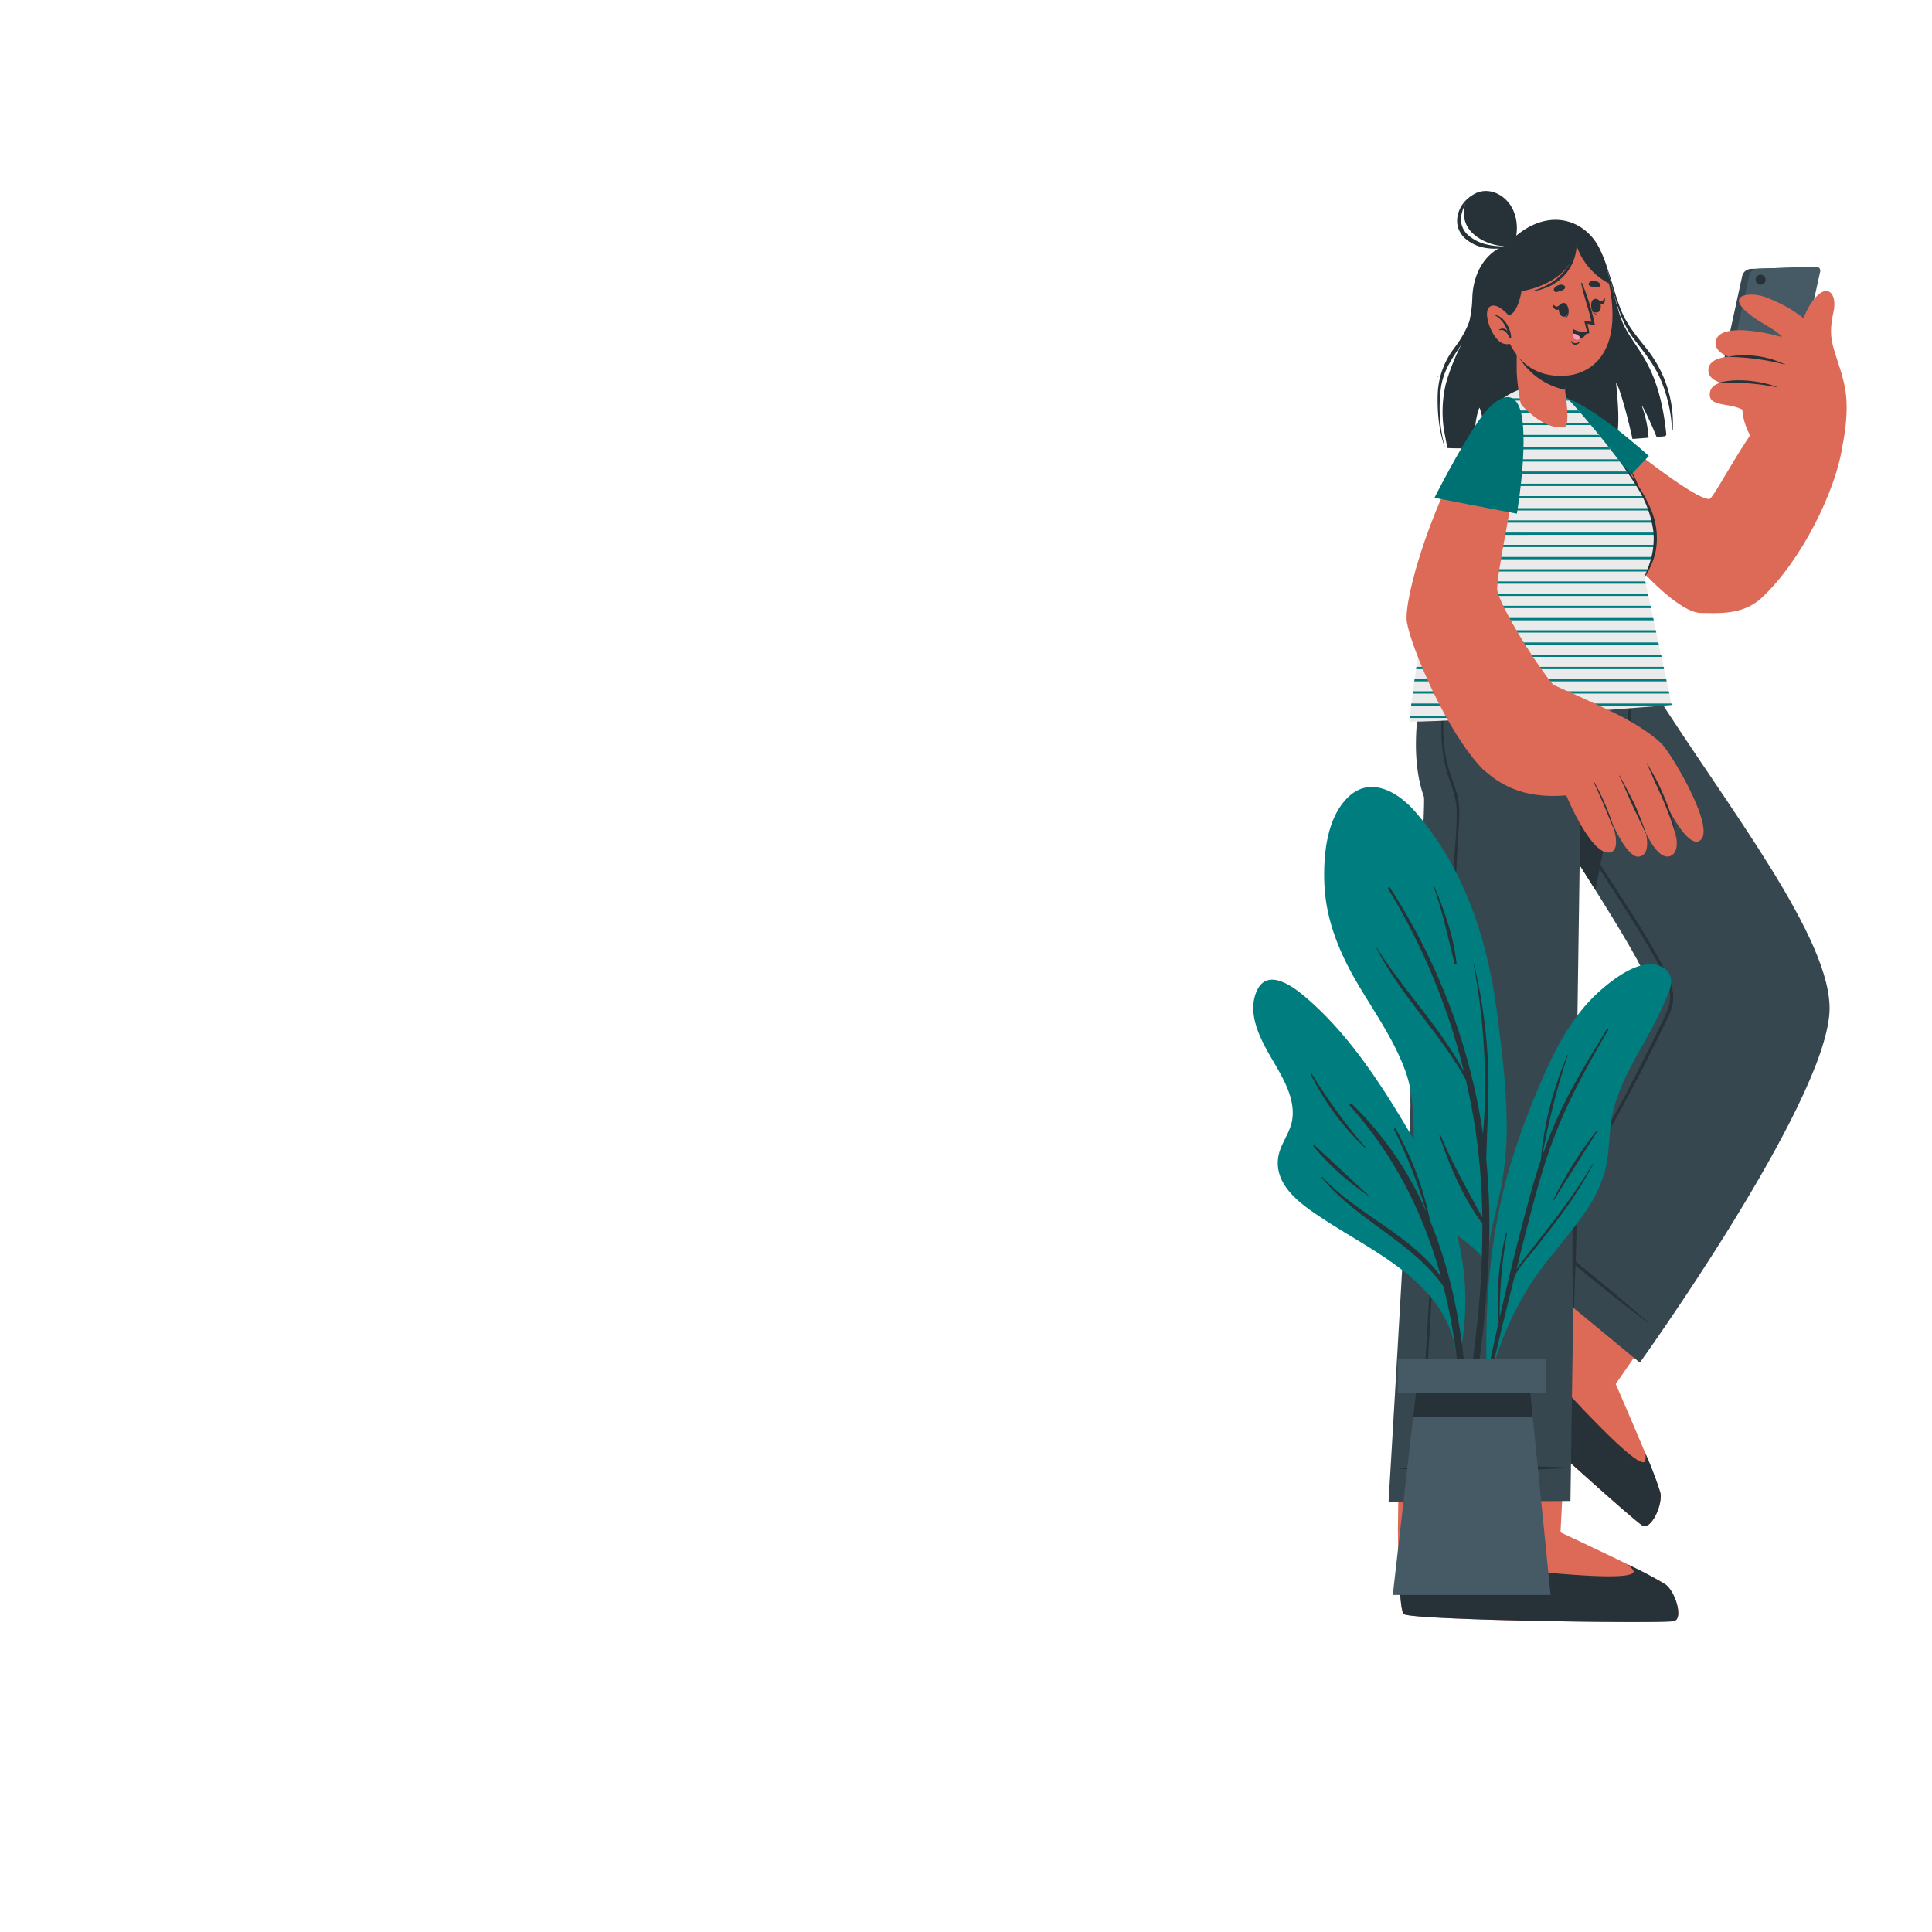 <?xml version="1.0" encoding="UTF-8" standalone="no"?>
<svg
   viewBox="0 0 500 500"
   version="1.1"
   id="svg483"
   sodipodi:docname="101.svg"
   inkscape:version="1.1.2 (0a00cf5339, 2022-02-04)"
   xmlns:inkscape="http://www.inkscape.org/namespaces/inkscape"
   xmlns:sodipodi="http://sodipodi.sourceforge.net/DTD/sodipodi-0.dtd"
   xmlns="http://www.w3.org/2000/svg"
   xmlns:svg="http://www.w3.org/2000/svg">
  <defs
     id="defs487" />
  <sodipodi:namedview
     id="namedview485"
     pagecolor="#ffffff"
     bordercolor="#666666"
     borderopacity="1.0"
     inkscape:pageshadow="2"
     inkscape:pageopacity="0.0"
     inkscape:pagecheckerboard="0"
     showgrid="false"
     inkscape:zoom="1.132"
     inkscape:cx="250.88339"
     inkscape:cy="250.4417"
     inkscape:window-width="1478"
     inkscape:window-height="800"
     inkscape:window-x="0"
     inkscape:window-y="0"
     inkscape:window-maximized="1"
     inkscape:current-layer="svg483" />
  <g
     id="freepik--Character--inject-63"
     transform="translate(32,-32)">
    <path
       d="m 340.31,129.43 -0.4,0.1 a 0.24,0.24 0 0 1 0.07,-0.12 v 0 z"
       style="fill:#263238"
       id="path269" />
    <path
       d="m 371.34,178 v 0"
       style="fill:none;stroke:#ff98b9;stroke-width:0px;stroke-linecap:round;stroke-linejoin:round"
       id="path271" />
    <rect
       x="351.63"
       y="160.83"
       width="0.01"
       height="7.04"
       style="fill:#dd6a57"
       id="rect273" />
    <path
       d="m 351.64,160.83 v 8.92 c 0,-0.11 0,-0.23 0,-0.35 z"
       style="fill:#dd6a57"
       id="path275" />
    <path
       d="m 371.34,178 v 0"
       style="fill:none;stroke:#ff98b9;stroke-width:0px;stroke-linecap:round;stroke-linejoin:round"
       id="path277" />
    <path
       d="m 351.82,418.33 h -0.18 v -0.13 z"
       style="fill:#dd6a57"
       id="path279" />
    <path
       d="m 393.12,426.86 c -2.2,-1 -50.6,-44.76 -51.39,-47.6 -0.31,-1.07 5.66,-8.49 13.13,-17.26 1.61,-1.89 20.43,-32 20.43,-32 l 33.91,26.89 -23.06,33.29 c 0,0 11,25.06 11.56,28.27 0.56,3.21 -2.38,9.38 -4.58,8.41 z"
       style="fill:#dd6a57"
       id="path281" />
    <path
       d="m 393.74,407.9 a 93.42,93.42 0 0 1 4,10.51 c 0.52,3.21 -2.38,9.42 -4.58,8.45 -2.2,-0.97 -50.61,-44.76 -51.39,-47.59 -0.25,-0.88 3.62,-5.93 9.09,-12.48 9.78,11.36 40.62,46.72 42.88,43.43 a 4.39,4.39 0 0 0 0,-2.32 z"
       style="fill:#263238"
       id="path283" />
    <path
       d="m 358.09,356.35 34.3,28.3 c 0,0 47.71,-66.43 49.08,-90.71 1,-18.67 -26.66,-53.46 -45.48,-83.24 -1.82,-2.89 -0.71,-13.85 -0.64,-15.68 l -37.29,0.07 c -0.45,4.2 -3.37,25.33 2.91,35.62 12.92,21.16 33.78,51.87 34.58,58.52 0.8,6.65 -37.46,67.12 -37.46,67.12 z"
       style="fill:#37474f"
       id="path285" />
    <path
       d="m 394.6,374.25 c -5.48,-4.64 -3.84,-3.38 -9.37,-8 -2.71,-2.24 -16.28,-13.54 -19.15,-15.22 -0.07,0 -0.14,0.06 -0.09,0.11 2.22,2.47 16,13.48 18.78,15.68 5.61,4.48 4.05,3.13 9.71,7.55 a 0.1,0.1 0 1 0 0.12,-0.12 z"
       style="fill:#263238"
       id="path287" />
    <path
       d="m 398.85,283 c -1.25,-2.44 -2.59,-4.84 -4,-7.21 C 392.05,271 389,266.37 386,261.7 q -4.69,-7.32 -9.4,-14.62 c -2.82,-4.38 -5.68,-8.75 -8.13,-13.35 a 52.26,52.26 0 0 1 -5.41,-14.39 c -1.1,-5.54 -0.87,-11.24 -0.39,-16.84 0.12,-1.4 0.25,-2.79 0.38,-4.19 0,-0.24 -0.39,-0.29 -0.42,-0.05 a 89.88,89.88 0 0 0 -0.79,16.55 44.37,44.37 0 0 0 3.82,14.69 101.81,101.81 0 0 0 7.34,13.3 c 3,4.73 6,9.43 9,14.13 3,4.7 6.13,9.51 9.12,14.31 1.46,2.33 2.89,4.68 4.25,7.07 a 71.42,71.42 0 0 1 3.8,7.25 11.75,11.75 0 0 1 1.05,3.93 9.64,9.64 0 0 1 -0.76,4.1 c -1,2.57 -2.34,5 -3.56,7.5 -2.44,4.93 -4.92,9.84 -7.48,14.71 -5.14,9.77 -19,32.77 -19.73,33.95 -0.05,0.09 0.08,0.16 0.14,0.08 5.89,-9.41 13.05,-20.37 18.35,-30.13 q 4,-7.31 7.73,-14.74 1.88,-3.7 3.68,-7.46 c 1.1,-2.28 2.37,-4.63 2.44,-7.22 0.07,-2.59 -1.03,-5.01 -2.18,-7.28 z"
       style="fill:#263238"
       id="path289" />
    <path
       d="m 394.05,195 c -2.4,12.32 -9.34,47.76 -13.14,67.36 -6.52,-10.42 -14.06,-22 -19.94,-31.67 -6.28,-10.29 -3.36,-31.42 -2.91,-35.62 z"
       style="fill:#263238"
       id="path291" />
    <path
       d="m 401.31,451.53 c -2.29,0.73 -67.56,-0.19 -70,-1.8 -0.94,-0.61 -1.36,-10.12 -1.54,-21.63 0,-2.48 0.55,-40.37 0.55,-40.37 l 43.66,0.49 -2.13,40.35 c 0,0 24.84,11.53 27.35,13.59 2.51,2.06 4.4,8.64 2.11,9.37 z"
       style="fill:#dd6a57"
       id="path293" />
    <path
       d="m 389.25,436.88 a 95.07,95.07 0 0 1 9.92,5.28 c 2.51,2.06 4.43,8.64 2.14,9.36 -2.29,0.72 -67.56,-0.18 -70,-1.79 -0.77,-0.49 -1.19,-6.84 -1.41,-15.37 14.84,2.07 61.35,8.25 60.87,4.29 -0.06,-0.37 -0.63,-1 -1.52,-1.77 z"
       style="fill:#263238"
       id="path295" />
    <path
       d="m 395.35,195.09 c 0,0 -7.39,36 -7.78,37.15 a 93.7,93.7 0 0 0 -10.5,5.21 l -2.64,183 -47.08,0.31 c 0,0 5.84,-97 5.67,-103.24 -0.26,-10 4.07,-77.64 3.47,-79.34 -6.15,-17.36 3.5,-43 3.5,-43 z"
       style="fill:#37474f"
       id="path297" />
    <path
       d="m 372.66,411.72 c -13.28,-0.57 -39,-0.33 -42.25,0.23 -0.07,0 -0.07,0.14 0,0.15 3.29,0.53 34.5,0.59 42.25,-0.17 a 0.11,0.11 0 0 0 0,-0.21 z"
       style="fill:#263238"
       id="path299" />
    <path
       d="m 338,365.14 c 0.75,-13.76 1.56,-27.52 2.35,-41.28 0.79,-13.76 1.57,-27.53 2.36,-41.29 0.39,-6.88 0.76,-13.76 1.18,-20.64 l 0.63,-10.32 a 89.59,89.59 0 0 0 0.44,-10.22 c -0.19,-3.72 -1.82,-7 -2.75,-10.55 A 41.37,41.37 0 0 1 341,220.51 c 0,-7.18 1.45,-14.28 2.82,-21.29 0.08,-0.39 0.68,-0.22 0.6,0.17 a 102.75,102.75 0 0 0 -2.89,19.61 42.12,42.12 0 0 0 0.85,9.83 c 0.67,3.1 2,6 2.8,9 0.8,3 0.45,6.44 0.25,9.66 -0.21,3.44 -0.38,6.88 -0.56,10.32 -0.37,6.74 -0.77,13.48 -1.15,20.23 -1.57,27.38 -3.09,54.77 -4.76,82.15 -0.96,15.41 -1.69,30.81 -2.96,46.24 0,0.11 -0.19,0.11 -0.18,0 0.52,-13.77 1.42,-27.53 2.18,-41.29 z"
       style="fill:#263238"
       id="path301" />
    <path
       d="m 345.08,216.65 c 0.79,-0.32 1.67,-0.42 2.48,-0.67 a 20.57,20.57 0 0 0 2.52,-0.93 19,19 0 0 0 4.32,-2.71 10.08,10.08 0 0 0 2.76,-4.17 c 0.34,-0.85 0.66,-1.71 1,-2.57 0.16,-0.42 0.33,-0.85 0.5,-1.27 0.06,-0.17 0.5,-1.07 0.57,-1.35 a 0.08,0.08 0 0 1 -0.11,0 h -0.05 a 0.09,0.09 0 0 1 0,-0.11 c 0.05,-0.1 0.06,-0.11 0.17,-0.14 a 0.11,0.11 0 0 1 0.12,0.05 c 0.17,0.28 0,0.55 -0.06,0.85 -0.13,0.57 -0.26,1.13 -0.4,1.69 -0.25,1 -0.48,2 -0.76,2.94 a 9.9,9.9 0 0 1 -2.76,4.79 15.45,15.45 0 0 1 -4.82,2.88 17.14,17.14 0 0 1 -2.79,0.82 7.59,7.59 0 0 1 -2.68,0.2 c -0.17,-0.06 -0.09,-0.25 -0.01,-0.3 z"
       style="fill:#263238"
       id="path303" />
    <path
       d="m 383.11,226.52 c 0.08,-1.65 0.18,-3.29 0.3,-4.94 0.26,-3.76 0.59,-7.53 1.18,-11.24 0.05,-0.3 0.46,-0.19 0.44,0.08 -0.2,2.92 -0.49,5.84 -0.71,8.75 -0.22,2.91 -0.52,5.82 -0.52,8.72 0,0.87 0.08,2.35 1.16,2.58 1.44,0.3 2.09,-1.61 2.42,-2.65 a 47.92,47.92 0 0 0 1.67,-8 c 0.42,-3.07 0.62,-6.17 0.86,-9.25 0,-0.11 0.19,-0.1 0.2,0 0.12,6.11 0.14,12.5 -2,18.31 a 3.41,3.41 0 0 1 -2.49,2.46 h -0.06 c 0,0 0,0.07 0,0.1 0,0.03 -0.07,0.35 -0.09,0.52 -0.02,0.17 -0.05,0.28 -0.08,0.43 -0.03,0.15 -0.09,0.59 -0.16,0.89 a 0.23,0.23 0 0 1 -0.45,0 0.2,0.2 0 0 1 -0.13,-0.18 5,5 0 0 1 0.37,-1.74 2.15,2.15 0 0 1 -1.6,-1.3 7.61,7.61 0 0 1 -0.31,-3.54 z"
       style="fill:#263238"
       id="path305" />
    <path
       d="m 387.61,231.89 a 87,87 0 0 0 -13.33,7.28 c -0.17,0.11 0,0.37 0.14,0.27 4.5,-2.28 9.1,-4.48 13.47,-7 a 0.309,0.309 0 0 0 -0.28,-0.55 z"
       style="fill:#263238"
       id="path307" />
    <path
       d="m 375.74,327.9 c 0,-0.44 0.14,-0.61 0.16,-0.07 0.11,3 0.07,7.39 0.1,10.43 0,3.58 0,7.15 0,10.72 0,3.57 -0.13,7.15 -0.27,10.73 l -0.22,5.35 c -0.07,1.24 0,3.68 -0.12,4.91 0,0.55 -0.17,0.65 -0.22,0.1 -0.09,-1.79 -0.09,-3.22 -0.15,-5 l -0.06,-5.37 c 0,-3.57 0,-7.15 0,-10.72 0,-3.57 0.13,-7.15 0.27,-10.72 0.14,-3.57 0.25,-6.79 0.51,-10.36 z"
       style="fill:#263238"
       id="path309" />
    <path
       d="m 399.23,144.31 a 0.53,0.53 0 0 1 -0.39,0.59 l -2.11,0.2 c -2.11,-5.24 -4.33,-9.39 -3.73,-7.76 a 28.94,28.94 0 0 1 1.65,7.94 l -4.17,0.32 c -2,-9.27 -4.42,-16.11 -4.2,-14 0.88,8.57 0.52,11.34 0.09,14.3 -10.07,0.74 -23.28,1.54 -32.84,1.91 -1.32,-5.11 -2.51,-10.66 -2.67,-10.26 -1.18,2.93 -1.36,7.15 -1.26,10.4 -3.05,0.09 -5.48,0.11 -7,0 0,0 -0.89,-4.31 -1.05,-5.73 a 31.41,31.41 0 0 1 0.62,-10.85 54.84,54.84 0 0 1 4,-10.15 v -0.07 c 0,0 0,0 0,0 a 31.22,31.22 0 0 0 2.28,-6.77 0.2,0.2 0 0 0 0,-0.05 30.84,30.84 0 0 0 0.58,-5.17 c 0.18,-6.36 3.3,-11.92 8.81,-13.73 10.09,-10.86 20.83,-6.64 24.35,1.42 0.34,0.79 0.68,1.69 1,2.68 v 0 c 1.23,3.64 2.39,8.38 3.43,12 v 0 c 0,0 0,0 0,0 v 0 a 38.4,38.4 0 0 0 1.42,4.22 c 3.08,6.72 9.32,10.34 11.19,28.56 z"
       style="fill:#263238"
       id="path311" />
    <path
       d="m 355.58,97.26 a 11.7,11.7 0 0 0 -6.08,9.8 32.78,32.78 0 0 1 -1.14,7.92 27.58,27.58 0 0 1 -3.93,7 20.85,20.85 0 0 0 -4.33,11.49 c -0.21,4.63 0.22,10.08 1.85,14.35 0,0 0,0 0,0 a 39.5,39.5 0 0 1 -1.1,-15 c 0.59,-5 3.12,-8.27 5.68,-12.15 a 21.4,21.4 0 0 0 3.58,-10.36 c 0.18,-2.29 0.05,-4.68 0.83,-6.85 0.92,-2.6 2.9,-4.29 4.88,-5.79 0.3,-0.16 0.03,-0.58 -0.24,-0.41 z"
       style="fill:#263238"
       id="path313" />
    <path
       d="m 394.62,122.87 c -2.73,-3.54 -5.55,-6.55 -7.25,-11 -1.54,-4 -2.51,-8.31 -4.08,-12.34 0,-0.07 -0.11,0 -0.09,0 2.46,7.16 3.18,14.44 7.79,20.4 2.5,3.24 5,6.24 6.72,10.16 a 37.77,37.77 0 0 1 3,13 0.11,0.11 0 1 0 0.21,0 31,31 0 0 0 -6.3,-20.22 z"
       style="fill:#263238"
       id="path315" />
    <path
       d="m 418.93,103.23 -6.47,29.64 c -0.29,0.88 0.16,1.56 1,1.54 l 15.17,-0.48 a 2.47,2.47 0 0 0 2.06,-1.64 l 6.48,-29.63 c 0.28,-0.88 -0.17,-1.56 -1,-1.54 L 421,101.6 a 2.47,2.47 0 0 0 -2.07,1.63 z"
       style="fill:#37474f"
       id="path317" />
    <path
       d="m 420.73,103.16 -6.47,29.64 c -0.29,0.87 0.16,1.56 1,1.53 l 15.18,-0.48 a 2.46,2.46 0 0 0 2.05,-1.63 L 439,102.58 c 0.28,-0.87 -0.17,-1.56 -1,-1.53 l -15.17,0.48 a 2.47,2.47 0 0 0 -2.1,1.63 z"
       style="fill:#455a64"
       id="path319" />
    <path
       d="m 424.93,104.37 a 1.29,1.29 0 0 1 -1.27,1.31 1.29,1.29 0 1 1 0,-2.58 1.28,1.28 0 0 1 1.27,1.27 z"
       style="fill:#263238"
       id="path321" />
    <path
       d="m 371.44,149.31 c 9,18.09 28.83,41.4 36.81,41.33 3.8,0 10.59,0.71 15.48,-3.76 10.65,-9.77 19.32,-28.18 20.93,-38.64 0.57,-3.73 -17.64,-11.34 -20.23,-8.26 -6.08,7.21 -13,21.24 -14.11,21.18 C 406.23,161 390,148 378.59,138.91 c -13.79,-11.06 -10.74,3.19 -7.15,10.4 z"
       style="fill:#dd6a57"
       id="path323" />
    <path
       d="m 444.67,129.07 c -2.08,-7.48 -3.76,-9.08 -2.17,-16.33 1.05,-4.75 -1.54,-7.46 -4.8,-3.59 -5.34,6.33 -4.68,16.55 -3.44,20 z"
       style="fill:#dd6a57"
       id="path325" />
    <path
       d="m 443.85,151.48 c 0,0 3.12,-10.56 1.69,-18.75 -1,-5.66 -4.51,-17.75 -20.57,-23.8 -3.81,-1.44 -10.25,-0.78 -4.88,3.82 3.81,3.27 7.22,4.19 9.09,6.5 0,0 -8.1,1.81 -9.39,5.68 a 76,76 0 0 0 -2.65,10.36 15.89,15.89 0 0 0 1.9,0.67 c 0,0 -0.86,3.73 1.95,8.83 z"
       style="fill:#dd6a57"
       id="path327" />
    <path
       d="m 443.74,127.47 c -2.34,-1.89 -7.38,-5.83 -12.61,-7.62 -5.82,-2 -17.56,-4.24 -19,0.07 -1,3.16 3.37,4.41 3.37,4.41 0,0 -5,0.09 -5.37,3.15 -0.29,2.79 3.18,3.56 3.18,3.56 0,0 -3.06,0.58 -2.82,3.32 0.29,3.29 6.64,1.54 9.81,4.62 0.7,0.7 23.44,-11.51 23.44,-11.51 z"
       style="fill:#dd6a57"
       id="path329" />
    <path
       d="m 430.05,126.35 a 24.45,24.45 0 0 0 -14.44,-2.1 c -0.12,0 -0.17,0.13 -0.05,0.13 a 60.82,60.82 0 0 1 14.48,2 c 0,0 0.04,-0.01 0.01,-0.03 z"
       style="fill:#263238"
       id="path331" />
    <path
       d="m 427.88,132.16 c -2.28,-1 -9.06,-2.54 -14.55,-1.23 -0.12,0 -0.16,0.14 0,0.13 a 64.46,64.46 0 0 1 14.57,1.16 c 0,0 0.01,-0.05 -0.02,-0.06 z"
       style="fill:#263238"
       id="path333" />
    <path
       d="m 379.72,165.72 15,-15.71 c 0,0 -11.2,-10.23 -19.42,-14.22 -8.22,-3.99 -9.57,1.35 -6.16,9.58 3.41,8.23 10.58,20.35 10.58,20.35 z"
       style="fill:#007d7e"
       id="path335" />
    <path
       d="m 379.72,165.72 15,-15.71 c 0,0 -11.2,-10.23 -19.42,-14.22 -8.22,-3.99 -9.57,1.35 -6.16,9.58 3.41,8.23 10.58,20.35 10.58,20.35 z"
       style="opacity:0.1"
       id="path337" />
    <path
       d="m 393.58,181.38 7.05,33.07 c 0,0 -54.36,4.38 -67.93,4.32 0,0 6.91,-63.15 20.4,-79.87 6.75,-8.37 15.32,-8.34 21.11,-3.18 1.47,1.31 19.31,21.92 21.58,30.09 1.99,7.19 -2.21,15.57 -2.21,15.57 z"
       style="fill:#ebebeb"
       id="path339" />
    <path
       d="m 368.21,132.51 h -5.77 a 12.23,12.23 0 0 1 5.77,0 z"
       style="fill:#007d7e"
       id="path341" />
    <path
       d="m 374.15,135.67 h -17.88 c 0.25,-0.21 0.51,-0.41 0.77,-0.59 h 16.4 c 0.24,0.19 0.48,0.38 0.71,0.59 z"
       style="fill:#007d7e"
       id="path343" />
    <path
       d="m 377,138.83 h -23.84 l 0.49,-0.59 h 22.86 z"
       style="fill:#007d7e"
       id="path345" />
    <path
       d="M 379.7,142 H 351 c 0.11,-0.2 0.23,-0.4 0.36,-0.59 h 27.86 z"
       style="fill:#007d7e"
       id="path347" />
    <path
       d="m 382.29,145.15 h -33 c 0.09,-0.2 0.19,-0.4 0.29,-0.59 h 32.24 z"
       style="fill:#007d7e"
       id="path349" />
    <path
       d="m 384.79,148.31 h -37 c 0.09,-0.2 0.17,-0.4 0.25,-0.59 h 36.24 z"
       style="fill:#007d7e"
       id="path351" />
    <path
       d="m 387.2,151.47 h -40.61 l 0.22,-0.6 h 39.94 z"
       style="fill:#007d7e"
       id="path353" />
    <path
       d="m 389.49,154.63 h -44 c 0.07,-0.21 0.13,-0.4 0.2,-0.6 h 43.4 z"
       style="fill:#007d7e"
       id="path355" />
    <path
       d="m 391.64,157.79 h -47.22 l 0.2,-0.6 h 46.62 z"
       style="fill:#007d7e"
       id="path357" />
    <path
       d="m 393.57,161 h -50.09 c 0,-0.21 0.11,-0.4 0.17,-0.6 h 49.57 c 0.13,0.15 0.24,0.35 0.35,0.6 z"
       style="fill:#007d7e"
       id="path359" />
    <path
       d="m 395.18,164.11 h -52.59 c 0.05,-0.2 0.11,-0.4 0.16,-0.6 h 52.16 q 0.15,0.3 0.27,0.6 z"
       style="fill:#007d7e"
       id="path361" />
    <path
       d="m 396.11,167.26 h -54.35 l 0.15,-0.59 H 396 c 0,0.2 0.08,0.39 0.11,0.59 z"
       style="fill:#007d7e"
       id="path363" />
    <path
       d="m 396.33,169.83 c 0,0.2 0,0.4 0,0.59 H 341 c 0,-0.2 0.1,-0.4 0.14,-0.59 z"
       style="fill:#007d7e"
       id="path365" />
    <path
       d="m 396.12,173 c 0,0.2 -0.06,0.4 -0.1,0.59 h -55.77 c 0,-0.19 0.08,-0.39 0.13,-0.59 z"
       style="fill:#007d7e"
       id="path367" />
    <path
       d="m 395.47,176.15 c -0.05,0.2 -0.1,0.4 -0.16,0.59 h -55.77 c 0,-0.2 0.09,-0.39 0.13,-0.59 z"
       style="fill:#007d7e"
       id="path369" />
    <path
       d="m 394.46,179.31 -0.23,0.59 h -55.35 c 0,-0.2 0.07,-0.39 0.12,-0.59 z"
       style="fill:#007d7e"
       id="path371" />
    <path
       d="m 393.94,183.06 h -55.7 c 0,-0.2 0.07,-0.39 0.12,-0.59 h 55.45 z"
       style="fill:#007d7e"
       id="path373" />
    <path
       d="m 394.61,186.22 h -57 c 0,-0.2 0.07,-0.39 0.11,-0.59 h 56.75 z"
       style="fill:#007d7e"
       id="path375" />
    <path
       d="m 395.29,189.38 h -58.24 c 0,-0.2 0.07,-0.4 0.1,-0.6 h 58 z"
       style="fill:#007d7e"
       id="path377" />
    <path
       d="m 396,192.54 h -59.51 c 0,-0.2 0.07,-0.4 0.1,-0.6 h 59.24 z"
       style="fill:#007d7e"
       id="path379" />
    <path
       d="M 396.63,195.7 H 336 c 0,-0.2 0.06,-0.4 0.1,-0.6 h 60.4 z"
       style="fill:#007d7e"
       id="path381" />
    <path
       d="m 397.31,198.86 h -61.86 l 0.09,-0.6 h 61.64 z"
       style="fill:#007d7e"
       id="path383" />
    <path
       d="m 398,202 h -63 c 0,-0.2 0.07,-0.4 0.1,-0.6 h 62.8 z"
       style="fill:#007d7e"
       id="path385" />
    <path
       d="m 398.65,205.17 h -64.17 l 0.09,-0.59 h 64 z"
       style="fill:#007d7e"
       id="path387" />
    <path
       d="M 399.33,208.33 H 334 l 0.09,-0.59 h 65.11 z"
       style="fill:#007d7e"
       id="path389" />
    <path
       d="m 400,211.49 h -66.4 c 0,-0.19 0.06,-0.39 0.08,-0.59 h 66.19 z"
       style="fill:#007d7e"
       id="path391" />
    <path
       d="m 400.63,214.45 -2.48,0.2 H 333.2 c 0,-0.19 0,-0.38 0.07,-0.59 h 67.28 z"
       style="fill:#007d7e"
       id="path393" />
    <path
       d="m 363.29,217.22 c -3.08,0.21 -6.14,0.41 -9.09,0.59 h -21.39 c 0,-0.17 0,-0.37 0.07,-0.59 z"
       style="fill:#007d7e"
       id="path395" />
    <path
       d="m 395.49,175.74 a 20.23,20.23 0 0 0 0.42,-6 28,28 0 0 0 -4.07,-11.39 c -1.17,-2 -2.57,-3.84 -3.73,-5.83 a 0.05,0.05 0 1 1 0.08,-0.06 41.81,41.81 0 0 1 3,4.08 0.61,0.61 0 0 0 -0.07,-0.14 c -0.32,-0.78 -0.65,-1.55 -1,-2.31 0,-0.08 0.1,-0.15 0.14,-0.07 0.4,0.74 0.78,1.48 1.14,2.23 0.22,0.49 0.41,1 0.58,1.48 a 37.47,37.47 0 0 1 3,5.46 18.91,18.91 0 0 1 1.41,12 21.47,21.47 0 0 1 -2.73,6.17 0.08,0.08 0 0 1 -0.14,-0.07 29.9,29.9 0 0 0 2,-5.59"
       style="fill:#263238"
       id="path397" />
    <path
       d="m 361.55,136.37 c 0.41,1 6.53,7.12 11.34,6.14 1.56,-0.32 0.19,-8.94 0.19,-8.94 v -0.66 l 0.62,-9.23 -11.53,-5.1 -1.65,-0.66 c 0,0 0,2.54 0,5.7 v 1 c 0,0.47 0,1 0,1.44 0,0.44 0,0.72 0,1.1 0,0.38 0,0.76 0,1.14 a 58.49,58.49 0 0 0 1.03,8.07 z"
       style="fill:#dd6a57"
       id="path399" />
    <path
       d="m 360.59,123.62 a 18.58,18.58 0 0 0 12.53,9.29 l 0.62,-9.23 -11.53,-5.1 -1.65,-0.66 c 0,0 0,2.54 0.03,5.7 z"
       style="fill:#263238"
       id="path401" />
    <path
       d="m 385.11,109.82 c 1.69,16.15 -7.79,19 -11.27,19.34 -3.16,0.33 -14,1 -17.32,-14.84 -3.32,-15.84 3.62,-21.78 10.82,-22.91 7.2,-1.13 16.08,2.26 17.77,18.41 z"
       style="fill:#dd6a57"
       id="path403" />
    <path
       d="m 381.52,106.34 a 10.43,10.43 0 0 1 -1.11,-0.11 1.79,1.79 0 0 1 -1.12,-0.34 0.58,0.58 0 0 1 -0.07,-0.7 1.42,1.42 0 0 1 1.37,-0.48 2.13,2.13 0 0 1 1.39,0.6 0.61,0.61 0 0 1 -0.46,1.03 z"
       style="fill:#263238"
       id="path405" />
    <path
       d="m 370.89,107.57 a 9.52,9.52 0 0 0 1.07,-0.34 1.78,1.78 0 0 0 1,-0.56 0.57,0.57 0 0 0 -0.07,-0.7 1.46,1.46 0 0 0 -1.44,-0.19 2.14,2.14 0 0 0 -1.24,0.88 0.61,0.61 0 0 0 0.68,0.91 z"
       style="fill:#263238"
       id="path407" />
    <path
       d="m 373.74,111.42 c 0,0 -0.08,0.06 -0.07,0.11 0.17,1.09 0.19,2.37 -0.75,2.86 0,0 0,0.07 0,0.06 1.2,-0.32 1.16,-2.02 0.82,-3.03 z"
       style="fill:#263238"
       id="path409" />
    <path
       d="m 372.61,110.4 c -1.78,0.1 -1.46,3.65 0.19,3.56 1.65,-0.09 1.31,-3.64 -0.19,-3.56 z"
       style="fill:#263238"
       id="path411" />
    <path
       d="m 371.93,110.65 c -0.29,0.23 -0.56,0.61 -0.93,0.69 -0.37,0.08 -0.79,-0.27 -1.11,-0.6 0,0 -0.06,0 -0.06,0.05 0.05,0.68 0.38,1.36 1.12,1.39 0.74,0.03 1.1,-0.61 1.21,-1.31 0.02,-0.13 -0.11,-0.31 -0.23,-0.22 z"
       style="fill:#263238"
       id="path413" />
    <path
       d="m 379.82,110.59 c 0,0 0.09,0 0.09,0.09 0.06,1.11 0.31,2.36 1.33,2.65 0,0 0,0.06 0,0.06 -1.24,-0.07 -1.55,-1.74 -1.42,-2.8 z"
       style="fill:#263238"
       id="path415" />
    <path
       d="m 380.71,109.36 c 1.76,-0.28 2.19,3.27 0.56,3.52 -1.63,0.25 -2.04,-3.28 -0.56,-3.52 z"
       style="fill:#263238"
       id="path417" />
    <path
       d="m 381.48,109.51 c 0.3,0.15 0.62,0.46 0.95,0.44 0.33,-0.02 0.64,-0.44 0.84,-0.84 0,0 0.05,0 0.06,0 0.1,0.68 0,1.41 -0.67,1.62 -0.67,0.21 -1.09,-0.34 -1.33,-1 -0.05,-0.08 0.02,-0.29 0.15,-0.22 z"
       style="fill:#263238"
       id="path419" />
    <path
       d="m 374.63,120.22 c 0.28,0.24 0.56,0.59 1,0.6 a 2.71,2.71 0 0 0 1.17,-0.33 c 0,0 0.07,0 0.05,0.06 a 1.48,1.48 0 0 1 -1.37,0.66 1.18,1.18 0 0 1 -0.91,-0.94 c -0.06,-0.06 0.02,-0.09 0.06,-0.05 z"
       style="fill:#263238"
       id="path421" />
    <path
       d="m 378.83,115.77 c 0,0 0.39,1.62 0.47,2.4 0,0.07 -0.18,0.12 -0.44,0.17 v 0 a 3.72,3.72 0 0 1 -3.72,-1 c -0.06,-0.07 0,-0.16 0.11,-0.12 a 5.62,5.62 0 0 0 3.46,0.62 c 0,-0.22 -0.77,-2.75 -0.65,-2.77 a 6.55,6.55 0 0 1 1.8,0.22 c -0.72,-3.4 -2,-6.65 -2.65,-10 a 0.11,0.11 0 0 1 0.2,-0.07 56.83,56.83 0 0 1 3.32,10.7 c 0.07,0.37 -1.58,-0.05 -1.9,-0.15 z"
       style="fill:#263238"
       id="path423" />
    <path
       d="m 378.67,118.15 a 4.38,4.38 0 0 1 -1.55,1.58 2,2 0 0 1 -1.18,0.24 c -0.89,-0.11 -1,-0.89 -0.95,-1.59 a 4.66,4.66 0 0 1 0.24,-1.08 5.67,5.67 0 0 0 3.44,0.85 z"
       style="fill:#263238"
       id="path425" />
    <path
       d="m 377.12,119.73 a 2,2 0 0 1 -1.18,0.24 c -0.89,-0.11 -1,-0.89 -0.95,-1.59 a 2.05,2.05 0 0 1 2.13,1.35 z"
       style="fill:#ff9abb"
       id="path427" />
    <path
       d="m 357.75,113.63 c 3,0.49 4,-6.28 4,-6.28 0,0 12.74,-1.63 14.22,-11.88 a 17.48,17.48 0 0 0 8.41,9.89 c 0,0 0,-11.31 -8.85,-13.86 0,0 -10.94,-4.5 -17.54,4.07 -6.6,8.57 -2.22,17.73 -0.24,18.06 z"
       style="fill:#263238"
       id="path429" />
    <path
       d="m 376,94.71 a 11.24,11.24 0 0 1 -0.76,4.68 11.76,11.76 0 0 1 -2.55,4.06 11.52,11.52 0 0 1 -0.89,0.82 l -0.45,0.4 -0.5,0.34 c -0.34,0.22 -0.67,0.45 -1,0.65 -0.33,0.2 -0.72,0.36 -1.08,0.53 -0.18,0.08 -0.36,0.18 -0.54,0.25 l -0.57,0.2 -1.13,0.38 c -0.77,0.18 -1.55,0.32 -2.33,0.45 0.74,-0.29 1.5,-0.49 2.22,-0.78 l 1.07,-0.47 0.53,-0.23 0.5,-0.29 c 0.34,-0.2 0.67,-0.39 1,-0.57 0.33,-0.18 0.62,-0.45 0.93,-0.67 l 0.47,-0.34 0.42,-0.38 a 8.89,8.89 0 0 0 0.83,-0.79 13.92,13.92 0 0 0 3.36,-6 13.48,13.48 0 0 0 0.47,-2.24 z"
       style="fill:#263238"
       id="path431" />
    <path
       d="m 359.58,115 c 0,0 -3.63,-5 -5.91,-3.7 -2.28,1.3 0.52,8.6 3.24,9.56 a 2.75,2.75 0 0 0 3.65,-1.54 z"
       style="fill:#dd6a57"
       id="path433" />
    <path
       d="m 354.52,113.41 a 0.035,0 -90 0 0 0,0.07 c 1.91,0.74 2.94,2.47 3.67,4.28 a 1.52,1.52 0 0 0 -2.28,-0.37 c 0,0 0,0.11 0.05,0.1 a 1.68,1.68 0 0 1 1.87,0.55 8.79,8.79 0 0 1 0.92,1.49 c 0.09,0.17 0.4,0.07 0.33,-0.12 v 0 c -0.02,-2.41 -1.96,-5.8 -4.56,-6 z"
       style="fill:#263238"
       id="path435" />
    <path
       d="m 359.26,95.39 c 1.45,-0.54 2.83,-8.65 -2.5,-12.52 -5.33,-3.87 -12.16,0.55 -9.3,7.2 1.81,4.2 8.73,6.46 11.8,5.32 z"
       style="fill:#263238"
       id="path437" />
    <path
       d="m 349.3,82.4 a 9.07,9.07 0 0 0 -3.07,5.14 5.46,5.46 0 0 0 1.62,5.22 10.94,10.94 0 0 0 5.29,2.59 16.42,16.42 0 0 0 3.05,0.38 8.64,8.64 0 0 0 3.07,-0.34 7.34,7.34 0 0 1 -3.05,0.9 13.35,13.35 0 0 1 -3.22,-0.05 10.61,10.61 0 0 1 -5.94,-2.64 6.38,6.38 0 0 1 -1.76,-2.91 6.59,6.59 0 0 1 0.06,-3.36 8,8 0 0 1 3.95,-4.93 z"
       style="fill:#263238"
       id="path439" />
    <path
       d="m 352.1,140.18 c -13.38,20.13 -20.94,46.93 -20,52.83 1.08,6.49 10.24,28.43 19.68,38.1 2.49,2.55 21.35,-18.37 18.8,-21.2 -4.91,-5.46 -14.66,-21.55 -15.09,-25.22 -0.4,-3.39 4.54,-25.2 5.84,-37.6 1.3,-11.91 -3.01,-16.28 -9.23,-6.91 z"
       style="fill:#dd6a57"
       id="path441" />
    <path
       d="m 370,209.24 c 0,0 10.24,4.5 16.8,7.76 3.66,1.82 9.66,5.5 11.74,8.07 3.1,3.83 13.65,21.87 9.33,24.52 -3.91,2.4 -11,-14.24 -11,-14.24 0,0 8.64,16.16 3.4,18.19 -5.24,2.03 -10.75,-17.86 -10.75,-17.86 0,0 8.51,16.81 2.78,18 -4.3,0.98 -10.3,-16.74 -10.3,-16.74 0,0 7.21,14.5 2.8,15.65 -4.88,1.27 -11.45,-14.74 -11.45,-14.74 -11.71,1 -17.71,-3.27 -21.61,-6.83 -0.96,-0.86 18.26,-21.78 18.26,-21.78 z"
       style="fill:#dd6a57"
       id="path443" />
    <path
       d="m 394.27,229.56 c 1.08,1.86 2.19,3.74 3.11,5.69 0.92,1.95 1.76,3.94 2.49,6 a 36.79,36.79 0 0 1 2.08,8.16 c -1,-4.9 -4.2,-11.94 -5.12,-13.89 -0.92,-1.95 -1.73,-4 -2.64,-5.9 -0.02,-0.07 0.05,-0.1 0.08,-0.06 z"
       style="fill:#263238"
       id="path445" />
    <path
       d="m 387.16,232.74 c 1.28,2.43 2.64,4.81 3.82,7.3 1.18,2.49 2,4.94 3,7.5 0.07,0.2 -0.06,0.17 -0.14,0 -1.1,-2.52 -2.3,-4.76 -3.43,-7.26 -1.13,-2.5 -2.15,-5 -3.36,-7.5 0.03,-0.06 0.09,-0.08 0.11,-0.04 z"
       style="fill:#263238"
       id="path447" />
    <path
       d="m 380.57,234.36 a 62.1,62.1 0 0 1 5,11.62 c 0.07,0.2 -0.1,0.15 -0.18,0 -1.58,-3.89 -2.8,-7 -4.93,-11.49 -0.05,-0.12 0.06,-0.2 0.11,-0.13 z"
       style="fill:#263238"
       id="path449" />
    <path
       d="m 339.24,160.83 21.32,4.11 c 0,0 2.55,-14.95 1.46,-24 -1.09,-9.05 -6.31,-7.31 -11.38,0 -5.07,7.31 -11.4,19.89 -11.4,19.89 z"
       style="fill:#007d7e"
       id="path451" />
    <path
       d="m 339.24,160.83 21.32,4.11 c 0,0 2.55,-14.95 1.46,-24 -1.09,-9.05 -6.31,-7.31 -11.38,0 -5.07,7.31 -11.4,19.89 -11.4,19.89 z"
       style="opacity:0.1"
       id="path453" />
  </g>
  <g
     id="freepik--Plant--inject-63"
     transform="translate(266,-32)">
    <path
       d="m 121.6,343.45 c -1.16,4.93 -2.39,9.78 -2.63,14.84 0.14,0.25 0.11,1.17 0,0.92 0,0.82 -1.27,0.67 -1.27,-0.14 0,-0.52 0,-1.05 0,-1.55 -2.9,-3.61 -7.11,-5.89 -10.51,-9 a 19.76,19.76 0 0 1 -5.76,-9.17 c -2.82,-9.73 -0.18,-20 -3.57,-29.75 -2.93,-8.36 -8.18,-15.64 -12.62,-23.22 -4.69,-8 -8.15,-16.44 -8.5,-25.83 -0.27,-7.19 0.58,-16.77 6.06,-22.15 5.8,-5.72 13,-1.44 17.45,3.66 12.88,14.79 18.84,33.48 21.25,52.59 1.33,10.58 2.71,21.22 2.39,31.89 a 86,86 0 0 1 -2.29,16.91 z"
       style="fill:#007d7e"
       id="path456" />
    <path
       d="m 119,362.18 a 182.85,182.85 0 0 0 -0.35,-30 0.93,0.93 0 0 0 0,-0.1 c 0.16,-8.1 0.8,-16.17 0.48,-24.28 a 143.87,143.87 0 0 0 -3.56,-26 c 0,-0.1 -0.18,-0.07 -0.16,0 a 170.1,170.1 0 0 1 2.82,25.46 q 0.24,6.87 -0.11,13.73 c -0.08,1.49 -0.22,3 -0.32,4.49 v 0 A 160.16,160.16 0 0 0 93.7,261.71 c -0.16,-0.26 -0.63,0 -0.47,0.29 a 166.42,166.42 0 0 1 19.62,47.28 c -6.2,-11.48 -15.56,-20.92 -22.5,-31.95 0,-0.06 -0.14,0 -0.11,0.06 6.24,12.29 16.55,22 23.12,34.07 1.13,4.93 2.07,9.91 2.76,14.92 a 167.31,167.31 0 0 1 1.5,20.72 c -3.78,-7.05 -7.7,-13.8 -10.78,-21.26 a 0.163,0.163 0 0 0 -0.3,0.13 c 2.62,7.75 6.15,16.1 11.1,22.71 q 0,7.36 -0.41,14.72 c -0.77,13.08 -3,26 -4,39 a 0.302,0.302 0 0 0 0.6,0.07 298.62,298.62 0 0 0 5.17,-40.29 z"
       style="fill:#263238"
       id="path458" />
    <path
       d="m 105.14,261.29 c 0,-0.09 -0.18,0 -0.15,0.07 2.39,6.61 3.74,13.3 5.47,20.07 a 0.25,0.25 0 0 0 0.49,-0.08 c -0.7,-6.87 -3.15,-13.72 -5.81,-20.06 z"
       style="fill:#263238"
       id="path460" />
    <path
       d="m 165.81,289 a 101.34,101.34 0 0 1 -5.49,11.29 c -4.31,7.81 -8.79,15 -9.61,24.07 -0.36,4.06 -0.49,8.14 -1.73,12 a 35.77,35.77 0 0 1 -4.8,9.44 c -4.66,6.79 -10.49,12.65 -14.81,19.7 a 82.73,82.73 0 0 0 -9.85,23.73 c -0.1,0.46 -0.82,0.33 -0.72,-0.12 a 0.45,0.45 0 0 0 0,-0.11 0.11,0.11 0 0 1 0,-0.09 c -0.69,-19.51 0.87,-39.17 6.82,-57.86 A 200.25,200.25 0 0 1 135.06,307 c 3.19,-6.77 7.16,-13.29 12.76,-18.35 3.63,-3.27 11.5,-9.47 16.67,-6.19 2.51,1.6 2.3,4.09 1.32,6.54 z"
       style="fill:#007d7e"
       id="path462" />
    <path
       d="m 146.21,333.21 a 161.87,161.87 0 0 1 -11.34,16.3 c -1.89,2.46 -3.8,4.91 -5.69,7.38 -0.89,1.16 -1.89,2.32 -2.71,3.58 0.52,-2.05 1,-4.11 1.54,-6.16 2.52,-9.85 4.94,-19.8 8.69,-29.27 3.66,-9.27 8.54,-18 13.54,-26.56 0.14,-0.22 -0.23,-0.39 -0.36,-0.17 -4.12,6.78 -8.31,13.55 -11.77,20.7 a 107.82,107.82 0 0 0 -5,12.28 190.63,190.63 0 0 1 6.65,-26.24 c 0,-0.08 -0.08,-0.13 -0.11,-0.05 a 89.54,89.54 0 0 0 -6.91,27.29 v 0 q -1.27,3.8 -2.35,7.67 c -3.07,10.91 -5.77,21.94 -8.27,33 a 118,118 0 0 1 1.88,-21.7 c 0,-0.16 -0.22,-0.2 -0.26,0 a 68.84,68.84 0 0 0 -1.88,22.87 q -1.42,6.32 -2.77,12.63 c -1.91,9 -4.27,18.15 -5.39,27.28 a 0.182,0.182 0 0 0 0.36,0.06 c 1.34,-4.92 2.15,-10 3.24,-15 1.09,-5 2.23,-10 3.39,-15 q 2.55,-10.89 5.28,-21.73 c 1.21,-2.65 3.54,-5 5.29,-7.22 1.92,-2.44 3.84,-4.88 5.71,-7.36 a 109.48,109.48 0 0 0 9.39,-14.53 c 0.08,-0.08 -0.09,-0.15 -0.15,-0.05 z"
       style="fill:#263238"
       id="path464" />
    <path
       d="m 147,324.87 a 101.76,101.76 0 0 0 -11,17.62 c 0,0.08 0.08,0.17 0.13,0.09 3.73,-5.85 7.4,-11.75 11.13,-17.6 0.01,-0.1 -0.15,-0.2 -0.26,-0.11 z"
       style="fill:#263238"
       id="path466" />
    <path
       d="m 64,307.48 c 2.53,4.36 5.41,9.58 4.33,14.81 -0.69,3.31 -3.11,6 -3.55,9.37 -1,7.45 6.44,12.38 11.82,15.9 13.39,8.79 31.76,16.62 34.2,34.57 0.09,0.64 1.19,0.48 1.11,-0.15 a 0.26,0.26 0 0 0 0,-0.11 c 0,0 0.07,-0.06 0.07,-0.11 a 68.93,68.93 0 0 0 -0.25,-27.41 c -2,-9.25 -6,-17.56 -10.8,-25.69 -8.06,-13.75 -16.6,-27.84 -28.79,-38.37 -3.37,-2.91 -10.28,-8.16 -13,-1.58 -2.61,6.4 1.76,13.46 4.86,18.77 z"
       style="fill:#007d7e"
       id="path468" />
    <path
       d="m 76.26,336.64 c 8.88,9.61 23,15 30.64,25.77 -4.53,-16.5 -12,-31.35 -23.55,-44.24 a 0.35,0.35 0 0 1 0.49,-0.49 87.16,87.16 0 0 1 19.25,27.88 124.56,124.56 0 0 0 -8.29,-21.2 0.23,0.23 0 0 1 0.39,-0.23 80.73,80.73 0 0 1 8.93,23.87 c 10.08,24.38 11,53 8.9,78.68 0,0.37 -0.59,0.38 -0.58,0 0.58,-20.25 0.25,-40.86 -4.6,-60.64 -0.1,-0.42 -0.22,-0.82 -0.32,-1.23 -8.32,-11.6 -22.38,-17 -31.42,-28 -0.1,-0.12 0.06,-0.28 0.16,-0.17 z"
       style="fill:#263238"
       id="path470" />
    <path
       d="m 74.2,328.38 c 4.66,4.28 9.25,8.65 13.92,12.93 0,0 0,0.12 -0.07,0.09 a 68.51,68.51 0 0 1 -14.13,-12.74 0.2,0.2 0 0 1 0.28,-0.28 z"
       style="fill:#263238"
       id="path472" />
    <path
       d="m 73.46,309.85 a 147.49,147.49 0 0 0 14,19.19 0.081,0.081 0 1 1 -0.12,0.11 67.63,67.63 0 0 1 -14.13,-19.15 0.15,0.15 0 0 1 0.25,-0.15 z"
       style="fill:#263238"
       id="path474" />
    <polygon
       points="135.29,444.77 129.78,389.83 100.74,389.83 94.45,444.77 "
       style="fill:#455a64"
       id="polygon476" />
    <polygon
       points="130.68,398.76 129.79,389.83 100.74,389.83 99.72,398.76 "
       style="fill:#263238"
       id="polygon478" />
    <rect
       x="95.73"
       y="383.74"
       width="38.28"
       height="8.77"
       transform="rotate(180,114.87,388.13)"
       style="fill:#455a64"
       id="rect480" />
  </g>
</svg>
